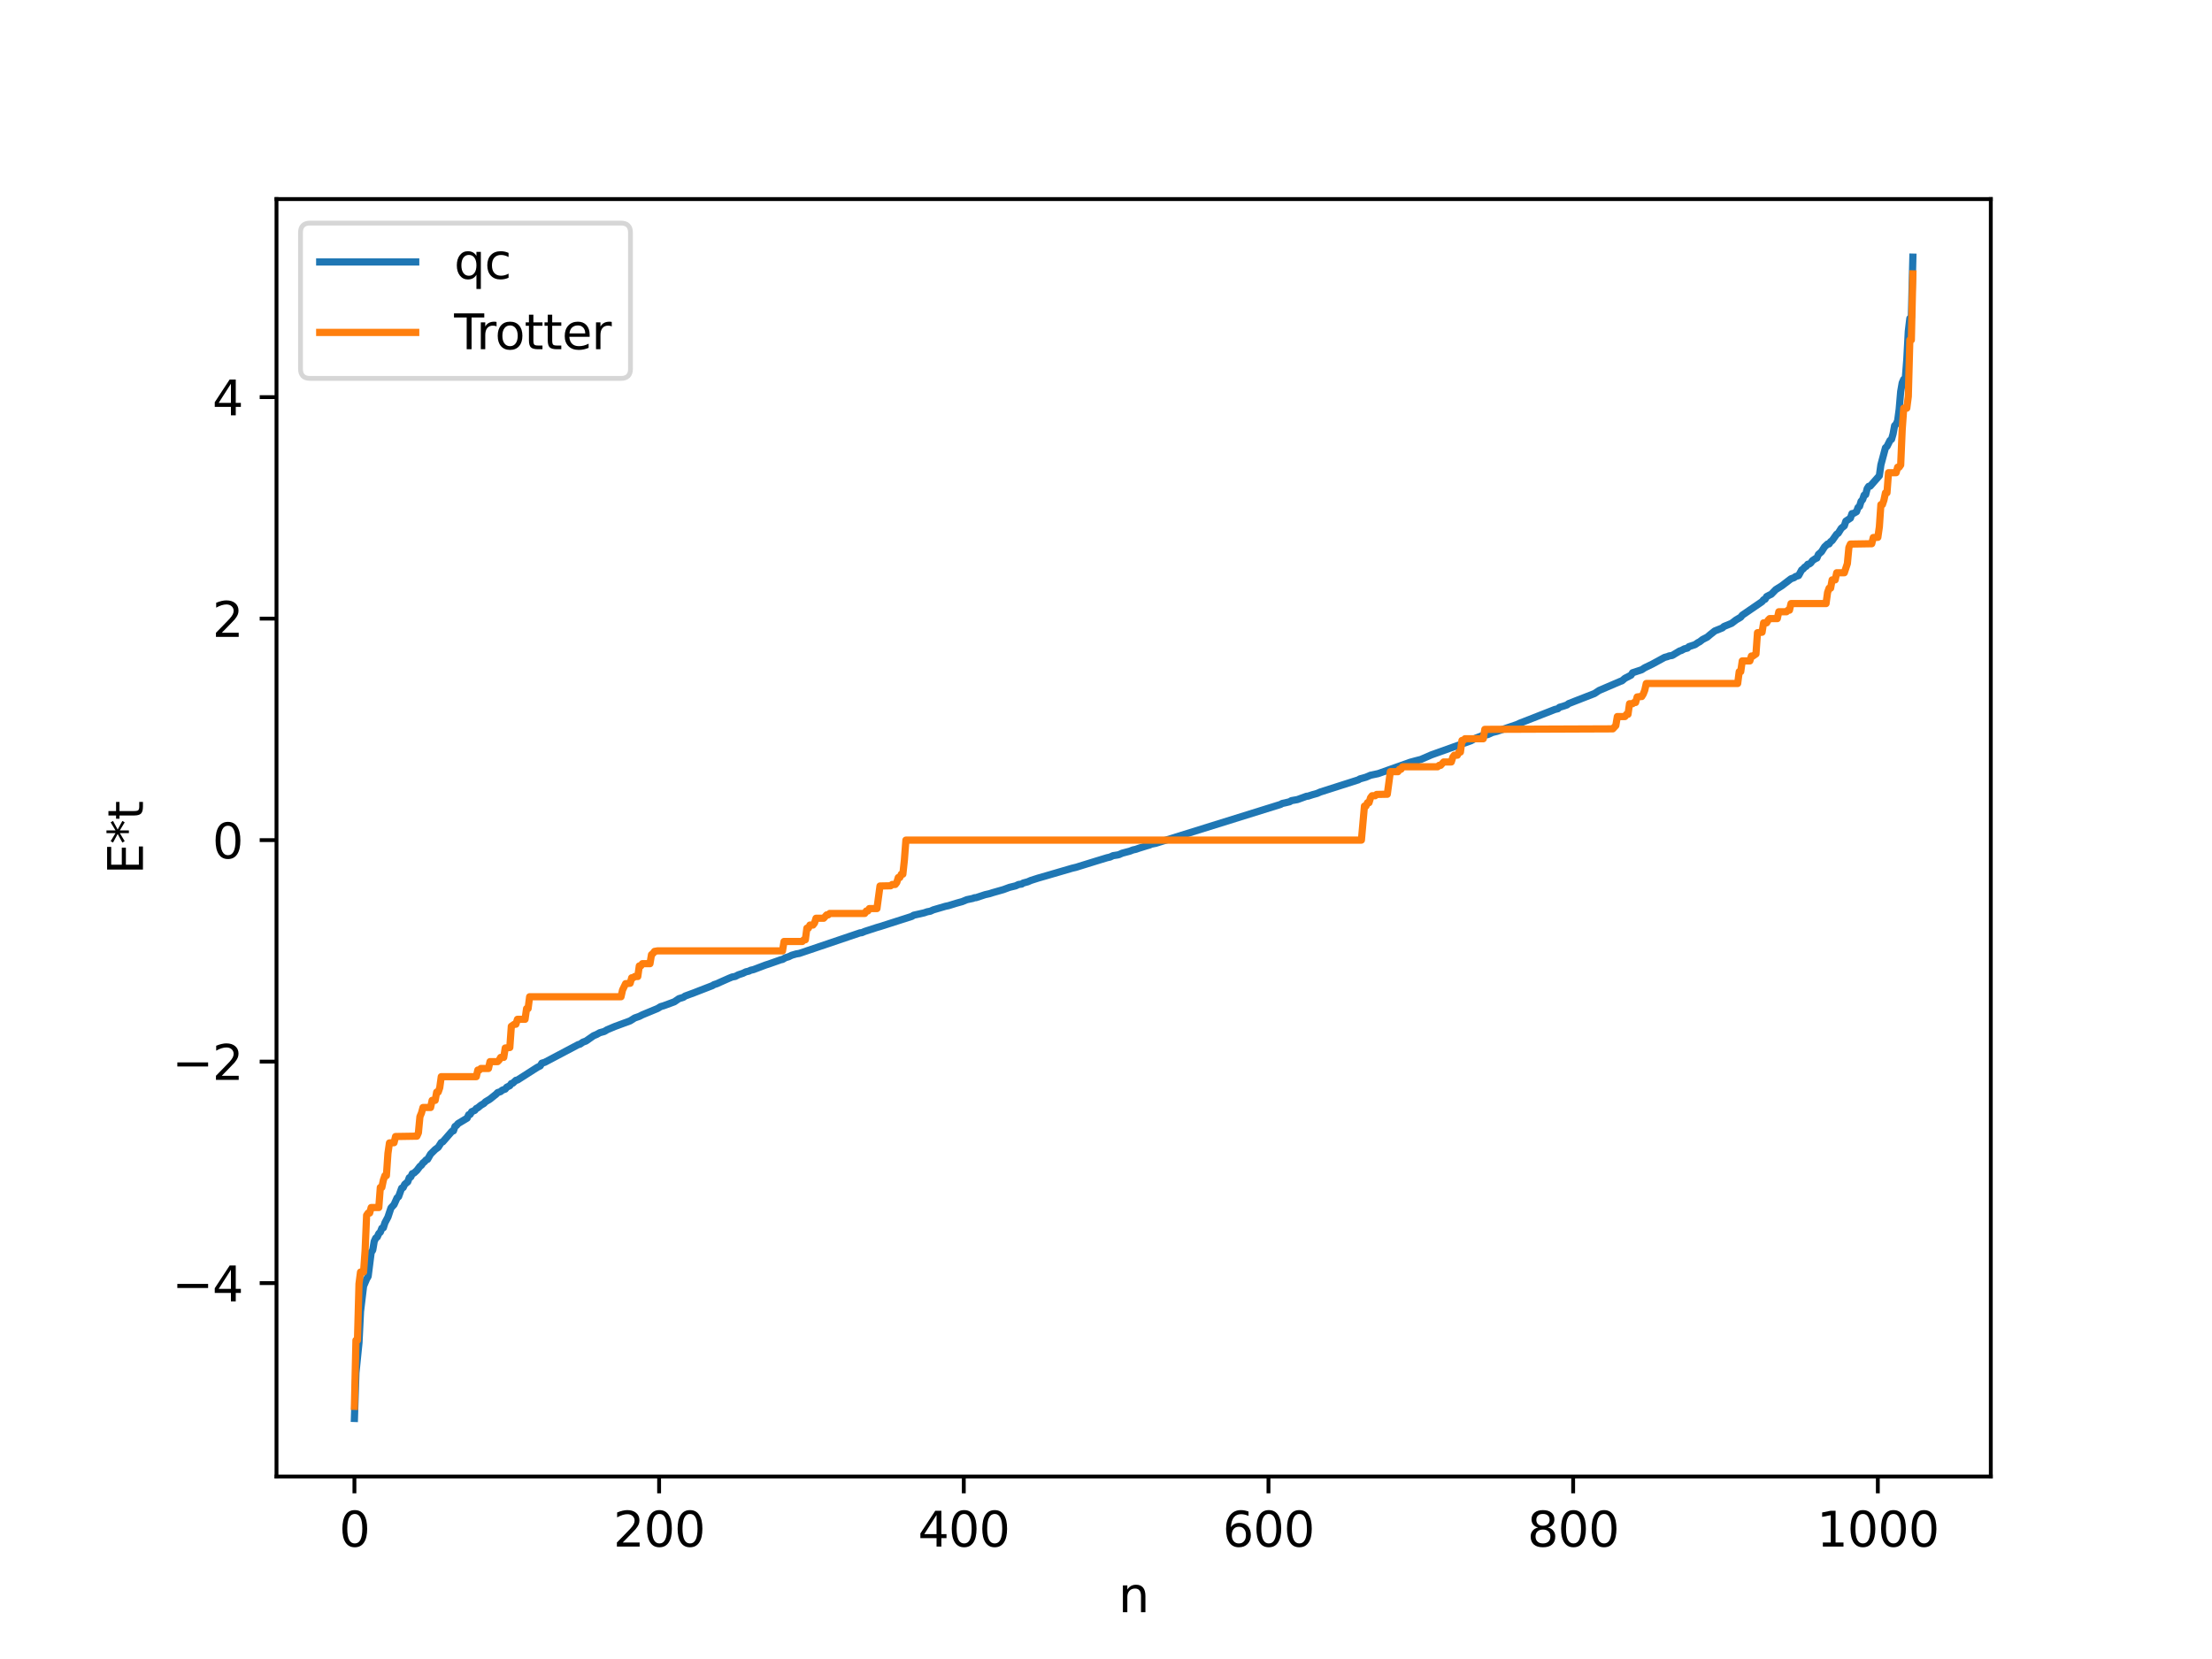 <?xml version="1.0" encoding="utf-8" standalone="no"?>
<!DOCTYPE svg PUBLIC "-//W3C//DTD SVG 1.1//EN"
  "http://www.w3.org/Graphics/SVG/1.1/DTD/svg11.dtd">
<svg xmlns:xlink="http://www.w3.org/1999/xlink" width="460.8pt" height="345.6pt" viewBox="0 0 460.8 345.6" xmlns="http://www.w3.org/2000/svg" version="1.1">
 <defs>
  <style type="text/css">*{stroke-linejoin: round; stroke-linecap: butt}</style>
 </defs>
 <g id="figure_1">
  <g id="patch_1">
   <path d="M 0 345.6 
L 460.8 345.6 
L 460.8 0 
L 0 0 
z
" style="fill: #ffffff"/>
  </g>
  <g id="axes_1">
   <g id="patch_2">
    <path d="M 57.6 307.584 
L 414.72 307.584 
L 414.72 41.472 
L 57.6 41.472 
z
" style="fill: #ffffff"/>
   </g>
   <g id="matplotlib.axis_1">
    <g id="xtick_1">
     <g id="line2d_1">
      <defs>
       <path id="m1a058fa5ed" d="M 0 0 
L 0 3.5 
" style="stroke: #000000; stroke-width: 0.8"/>
      </defs>
      <g>
       <use xlink:href="#m1a058fa5ed" x="73.833" y="307.584" style="stroke: #000000; stroke-width: 0.8"/>
      </g>
     </g>
     <g id="text_1">
      <!-- 0 -->
      <g transform="translate(70.651 322.182) scale(0.1 -0.1)">
       <defs>
        <path id="DejaVuSans-30" d="M 2034 4250 
Q 1547 4250 1301 3770 
Q 1056 3291 1056 2328 
Q 1056 1369 1301 889 
Q 1547 409 2034 409 
Q 2525 409 2770 889 
Q 3016 1369 3016 2328 
Q 3016 3291 2770 3770 
Q 2525 4250 2034 4250 
z
M 2034 4750 
Q 2819 4750 3233 4129 
Q 3647 3509 3647 2328 
Q 3647 1150 3233 529 
Q 2819 -91 2034 -91 
Q 1250 -91 836 529 
Q 422 1150 422 2328 
Q 422 3509 836 4129 
Q 1250 4750 2034 4750 
z
" transform="scale(0.016)"/>
       </defs>
       <use xlink:href="#DejaVuSans-30"/>
      </g>
     </g>
    </g>
    <g id="xtick_2">
     <g id="line2d_2">
      <g>
       <use xlink:href="#m1a058fa5ed" x="137.304" y="307.584" style="stroke: #000000; stroke-width: 0.8"/>
      </g>
     </g>
     <g id="text_2">
      <!-- 200 -->
      <g transform="translate(127.76 322.182) scale(0.1 -0.1)">
       <defs>
        <path id="DejaVuSans-32" d="M 1228 531 
L 3431 531 
L 3431 0 
L 469 0 
L 469 531 
Q 828 903 1448 1529 
Q 2069 2156 2228 2338 
Q 2531 2678 2651 2914 
Q 2772 3150 2772 3378 
Q 2772 3750 2511 3984 
Q 2250 4219 1831 4219 
Q 1534 4219 1204 4116 
Q 875 4013 500 3803 
L 500 4441 
Q 881 4594 1212 4672 
Q 1544 4750 1819 4750 
Q 2544 4750 2975 4387 
Q 3406 4025 3406 3419 
Q 3406 3131 3298 2873 
Q 3191 2616 2906 2266 
Q 2828 2175 2409 1742 
Q 1991 1309 1228 531 
z
" transform="scale(0.016)"/>
       </defs>
       <use xlink:href="#DejaVuSans-32"/>
       <use xlink:href="#DejaVuSans-30" x="63.623"/>
       <use xlink:href="#DejaVuSans-30" x="127.246"/>
      </g>
     </g>
    </g>
    <g id="xtick_3">
     <g id="line2d_3">
      <g>
       <use xlink:href="#m1a058fa5ed" x="200.775" y="307.584" style="stroke: #000000; stroke-width: 0.8"/>
      </g>
     </g>
     <g id="text_3">
      <!-- 400 -->
      <g transform="translate(191.231 322.182) scale(0.1 -0.1)">
       <defs>
        <path id="DejaVuSans-34" d="M 2419 4116 
L 825 1625 
L 2419 1625 
L 2419 4116 
z
M 2253 4666 
L 3047 4666 
L 3047 1625 
L 3713 1625 
L 3713 1100 
L 3047 1100 
L 3047 0 
L 2419 0 
L 2419 1100 
L 313 1100 
L 313 1709 
L 2253 4666 
z
" transform="scale(0.016)"/>
       </defs>
       <use xlink:href="#DejaVuSans-34"/>
       <use xlink:href="#DejaVuSans-30" x="63.623"/>
       <use xlink:href="#DejaVuSans-30" x="127.246"/>
      </g>
     </g>
    </g>
    <g id="xtick_4">
     <g id="line2d_4">
      <g>
       <use xlink:href="#m1a058fa5ed" x="264.246" y="307.584" style="stroke: #000000; stroke-width: 0.8"/>
      </g>
     </g>
     <g id="text_4">
      <!-- 600 -->
      <g transform="translate(254.702 322.182) scale(0.1 -0.1)">
       <defs>
        <path id="DejaVuSans-36" d="M 2113 2584 
Q 1688 2584 1439 2293 
Q 1191 2003 1191 1497 
Q 1191 994 1439 701 
Q 1688 409 2113 409 
Q 2538 409 2786 701 
Q 3034 994 3034 1497 
Q 3034 2003 2786 2293 
Q 2538 2584 2113 2584 
z
M 3366 4563 
L 3366 3988 
Q 3128 4100 2886 4159 
Q 2644 4219 2406 4219 
Q 1781 4219 1451 3797 
Q 1122 3375 1075 2522 
Q 1259 2794 1537 2939 
Q 1816 3084 2150 3084 
Q 2853 3084 3261 2657 
Q 3669 2231 3669 1497 
Q 3669 778 3244 343 
Q 2819 -91 2113 -91 
Q 1303 -91 875 529 
Q 447 1150 447 2328 
Q 447 3434 972 4092 
Q 1497 4750 2381 4750 
Q 2619 4750 2861 4703 
Q 3103 4656 3366 4563 
z
" transform="scale(0.016)"/>
       </defs>
       <use xlink:href="#DejaVuSans-36"/>
       <use xlink:href="#DejaVuSans-30" x="63.623"/>
       <use xlink:href="#DejaVuSans-30" x="127.246"/>
      </g>
     </g>
    </g>
    <g id="xtick_5">
     <g id="line2d_5">
      <g>
       <use xlink:href="#m1a058fa5ed" x="327.717" y="307.584" style="stroke: #000000; stroke-width: 0.8"/>
      </g>
     </g>
     <g id="text_5">
      <!-- 800 -->
      <g transform="translate(318.173 322.182) scale(0.1 -0.1)">
       <defs>
        <path id="DejaVuSans-38" d="M 2034 2216 
Q 1584 2216 1326 1975 
Q 1069 1734 1069 1313 
Q 1069 891 1326 650 
Q 1584 409 2034 409 
Q 2484 409 2743 651 
Q 3003 894 3003 1313 
Q 3003 1734 2745 1975 
Q 2488 2216 2034 2216 
z
M 1403 2484 
Q 997 2584 770 2862 
Q 544 3141 544 3541 
Q 544 4100 942 4425 
Q 1341 4750 2034 4750 
Q 2731 4750 3128 4425 
Q 3525 4100 3525 3541 
Q 3525 3141 3298 2862 
Q 3072 2584 2669 2484 
Q 3125 2378 3379 2068 
Q 3634 1759 3634 1313 
Q 3634 634 3220 271 
Q 2806 -91 2034 -91 
Q 1263 -91 848 271 
Q 434 634 434 1313 
Q 434 1759 690 2068 
Q 947 2378 1403 2484 
z
M 1172 3481 
Q 1172 3119 1398 2916 
Q 1625 2713 2034 2713 
Q 2441 2713 2670 2916 
Q 2900 3119 2900 3481 
Q 2900 3844 2670 4047 
Q 2441 4250 2034 4250 
Q 1625 4250 1398 4047 
Q 1172 3844 1172 3481 
z
" transform="scale(0.016)"/>
       </defs>
       <use xlink:href="#DejaVuSans-38"/>
       <use xlink:href="#DejaVuSans-30" x="63.623"/>
       <use xlink:href="#DejaVuSans-30" x="127.246"/>
      </g>
     </g>
    </g>
    <g id="xtick_6">
     <g id="line2d_6">
      <g>
       <use xlink:href="#m1a058fa5ed" x="391.188" y="307.584" style="stroke: #000000; stroke-width: 0.8"/>
      </g>
     </g>
     <g id="text_6">
      <!-- 1000 -->
      <g transform="translate(378.463 322.182) scale(0.1 -0.1)">
       <defs>
        <path id="DejaVuSans-31" d="M 794 531 
L 1825 531 
L 1825 4091 
L 703 3866 
L 703 4441 
L 1819 4666 
L 2450 4666 
L 2450 531 
L 3481 531 
L 3481 0 
L 794 0 
L 794 531 
z
" transform="scale(0.016)"/>
       </defs>
       <use xlink:href="#DejaVuSans-31"/>
       <use xlink:href="#DejaVuSans-30" x="63.623"/>
       <use xlink:href="#DejaVuSans-30" x="127.246"/>
       <use xlink:href="#DejaVuSans-30" x="190.869"/>
      </g>
     </g>
    </g>
    <g id="text_7">
     <!-- n -->
     <g transform="translate(232.991 335.861) scale(0.1 -0.1)">
      <defs>
       <path id="DejaVuSans-6e" d="M 3513 2113 
L 3513 0 
L 2938 0 
L 2938 2094 
Q 2938 2591 2744 2837 
Q 2550 3084 2163 3084 
Q 1697 3084 1428 2787 
Q 1159 2491 1159 1978 
L 1159 0 
L 581 0 
L 581 3500 
L 1159 3500 
L 1159 2956 
Q 1366 3272 1645 3428 
Q 1925 3584 2291 3584 
Q 2894 3584 3203 3211 
Q 3513 2838 3513 2113 
z
" transform="scale(0.016)"/>
      </defs>
      <use xlink:href="#DejaVuSans-6e"/>
     </g>
    </g>
   </g>
   <g id="matplotlib.axis_2">
    <g id="ytick_1">
     <g id="line2d_7">
      <defs>
       <path id="m76c7655646" d="M 0 0 
L -3.5 0 
" style="stroke: #000000; stroke-width: 0.8"/>
      </defs>
      <g>
       <use xlink:href="#m76c7655646" x="57.6" y="267.299" style="stroke: #000000; stroke-width: 0.8"/>
      </g>
     </g>
     <g id="text_8">
      <!-- −4 -->
      <g transform="translate(35.858 271.098) scale(0.1 -0.1)">
       <defs>
        <path id="DejaVuSans-2212" d="M 678 2272 
L 4684 2272 
L 4684 1741 
L 678 1741 
L 678 2272 
z
" transform="scale(0.016)"/>
       </defs>
       <use xlink:href="#DejaVuSans-2212"/>
       <use xlink:href="#DejaVuSans-34" x="83.789"/>
      </g>
     </g>
    </g>
    <g id="ytick_2">
     <g id="line2d_8">
      <g>
       <use xlink:href="#m76c7655646" x="57.6" y="221.155" style="stroke: #000000; stroke-width: 0.8"/>
      </g>
     </g>
     <g id="text_9">
      <!-- −2 -->
      <g transform="translate(35.858 224.954) scale(0.1 -0.1)">
       <use xlink:href="#DejaVuSans-2212"/>
       <use xlink:href="#DejaVuSans-32" x="83.789"/>
      </g>
     </g>
    </g>
    <g id="ytick_3">
     <g id="line2d_9">
      <g>
       <use xlink:href="#m76c7655646" x="57.6" y="175.012" style="stroke: #000000; stroke-width: 0.8"/>
      </g>
     </g>
     <g id="text_10">
      <!-- 0 -->
      <g transform="translate(44.237 178.811) scale(0.1 -0.1)">
       <use xlink:href="#DejaVuSans-30"/>
      </g>
     </g>
    </g>
    <g id="ytick_4">
     <g id="line2d_10">
      <g>
       <use xlink:href="#m76c7655646" x="57.6" y="128.868" style="stroke: #000000; stroke-width: 0.8"/>
      </g>
     </g>
     <g id="text_11">
      <!-- 2 -->
      <g transform="translate(44.237 132.668) scale(0.1 -0.1)">
       <use xlink:href="#DejaVuSans-32"/>
      </g>
     </g>
    </g>
    <g id="ytick_5">
     <g id="line2d_11">
      <g>
       <use xlink:href="#m76c7655646" x="57.6" y="82.725" style="stroke: #000000; stroke-width: 0.8"/>
      </g>
     </g>
     <g id="text_12">
      <!-- 4 -->
      <g transform="translate(44.237 86.524) scale(0.1 -0.1)">
       <use xlink:href="#DejaVuSans-34"/>
      </g>
     </g>
    </g>
    <g id="text_13">
     <!-- E*t -->
     <g transform="translate(29.778 182.148) rotate(-90) scale(0.1 -0.1)">
      <defs>
       <path id="DejaVuSans-45" d="M 628 4666 
L 3578 4666 
L 3578 4134 
L 1259 4134 
L 1259 2753 
L 3481 2753 
L 3481 2222 
L 1259 2222 
L 1259 531 
L 3634 531 
L 3634 0 
L 628 0 
L 628 4666 
z
" transform="scale(0.016)"/>
       <path id="DejaVuSans-2a" d="M 3009 3897 
L 1888 3291 
L 3009 2681 
L 2828 2375 
L 1778 3009 
L 1778 1831 
L 1422 1831 
L 1422 3009 
L 372 2375 
L 191 2681 
L 1313 3291 
L 191 3897 
L 372 4206 
L 1422 3572 
L 1422 4750 
L 1778 4750 
L 1778 3572 
L 2828 4206 
L 3009 3897 
z
" transform="scale(0.016)"/>
       <path id="DejaVuSans-74" d="M 1172 4494 
L 1172 3500 
L 2356 3500 
L 2356 3053 
L 1172 3053 
L 1172 1153 
Q 1172 725 1289 603 
Q 1406 481 1766 481 
L 2356 481 
L 2356 0 
L 1766 0 
Q 1100 0 847 248 
Q 594 497 594 1153 
L 594 3053 
L 172 3053 
L 172 3500 
L 594 3500 
L 594 4494 
L 1172 4494 
z
" transform="scale(0.016)"/>
      </defs>
      <use xlink:href="#DejaVuSans-45"/>
      <use xlink:href="#DejaVuSans-2a" x="63.184"/>
      <use xlink:href="#DejaVuSans-74" x="113.184"/>
     </g>
    </g>
   </g>
   <g id="line2d_12">
    <path d="M 73.833 295.488 
L 74.15 285.971 
L 74.785 279.669 
L 75.102 273.203 
L 75.737 267.93 
L 76.372 266.441 
L 76.689 265.901 
L 77.324 260.896 
L 77.641 260.443 
L 77.958 258.593 
L 78.276 257.912 
L 78.593 257.688 
L 78.91 256.968 
L 79.228 256.681 
L 79.545 255.864 
L 79.862 255.768 
L 80.18 254.746 
L 80.815 253.538 
L 81.449 251.624 
L 82.084 250.946 
L 82.719 249.534 
L 83.036 249.28 
L 83.671 247.513 
L 83.988 247.391 
L 84.305 246.721 
L 84.94 246.197 
L 85.258 245.337 
L 85.575 245.173 
L 85.892 244.492 
L 86.21 244.395 
L 86.844 243.821 
L 87.479 242.976 
L 87.796 242.738 
L 88.114 242.256 
L 88.431 242.022 
L 88.748 241.65 
L 89.066 241.515 
L 89.7 240.415 
L 90.653 239.469 
L 91.287 239.005 
L 91.922 238.006 
L 92.239 237.87 
L 94.143 235.682 
L 94.461 235.575 
L 94.778 234.67 
L 95.096 234.457 
L 95.413 234.071 
L 97.317 232.924 
L 97.634 232.221 
L 97.952 232.139 
L 98.269 231.583 
L 98.904 231.315 
L 99.221 230.916 
L 99.539 230.77 
L 100.173 230.245 
L 100.808 229.872 
L 101.125 229.534 
L 102.077 228.957 
L 103.347 227.939 
L 103.664 227.608 
L 104.299 227.4 
L 104.616 227.105 
L 105.251 226.884 
L 105.568 226.483 
L 106.203 226.171 
L 106.52 225.728 
L 106.838 225.638 
L 107.472 225.049 
L 107.79 224.996 
L 111.915 222.357 
L 112.55 222.038 
L 112.867 221.483 
L 113.502 221.291 
L 120.484 217.599 
L 120.801 217.534 
L 121.436 217.099 
L 122.071 216.866 
L 123.658 215.76 
L 124.292 215.497 
L 124.927 215.138 
L 125.879 214.874 
L 126.514 214.498 
L 128.1 213.834 
L 131.274 212.663 
L 132.226 212.061 
L 133.178 211.732 
L 133.813 211.405 
L 136.986 210.09 
L 137.621 209.699 
L 138.256 209.515 
L 140.477 208.694 
L 141.429 208.043 
L 142.381 207.748 
L 142.699 207.504 
L 144.603 206.803 
L 145.555 206.428 
L 148.411 205.326 
L 148.729 205.124 
L 149.363 204.914 
L 149.998 204.622 
L 151.902 203.778 
L 152.537 203.519 
L 153.172 203.407 
L 153.806 203.073 
L 154.758 202.756 
L 155.393 202.446 
L 156.028 202.301 
L 156.345 202.128 
L 156.98 201.982 
L 159.519 201.02 
L 160.153 200.819 
L 162.058 200.148 
L 162.692 199.924 
L 163.01 199.87 
L 163.644 199.499 
L 164.279 199.314 
L 164.914 199 
L 165.866 198.72 
L 166.5 198.615 
L 179.195 194.317 
L 179.512 194.302 
L 180.147 194.03 
L 182.686 193.206 
L 183.32 193.027 
L 189.985 190.89 
L 190.302 190.665 
L 192.524 190.16 
L 193.158 189.94 
L 193.793 189.825 
L 194.428 189.538 
L 196.967 188.794 
L 197.601 188.664 
L 199.188 188.17 
L 200.458 187.816 
L 201.41 187.422 
L 202.679 187.151 
L 202.996 187.012 
L 203.314 187.003 
L 205.218 186.376 
L 206.17 186.161 
L 206.805 185.952 
L 209.026 185.321 
L 210.296 184.852 
L 211.565 184.542 
L 212.2 184.25 
L 212.834 184.169 
L 213.152 183.951 
L 214.104 183.694 
L 214.739 183.412 
L 216.325 182.906 
L 217.912 182.451 
L 223.307 180.877 
L 224.259 180.645 
L 224.894 180.443 
L 228.385 179.363 
L 230.606 178.686 
L 231.241 178.543 
L 231.876 178.248 
L 232.828 178.1 
L 233.145 178.016 
L 233.78 177.733 
L 235.367 177.312 
L 236.001 177.062 
L 236.636 176.922 
L 237.271 176.696 
L 238.858 176.204 
L 239.492 176.025 
L 239.81 175.864 
L 240.762 175.677 
L 266.785 167.569 
L 267.102 167.377 
L 267.737 167.244 
L 268.689 167.01 
L 269.006 166.793 
L 270.276 166.568 
L 272.18 165.876 
L 272.497 165.851 
L 273.449 165.541 
L 274.401 165.273 
L 275.036 164.993 
L 282.97 162.459 
L 283.287 162.26 
L 284.557 161.902 
L 285.509 161.497 
L 287.096 161.16 
L 293.125 159.026 
L 293.76 158.793 
L 295.029 158.449 
L 295.981 158.212 
L 298.203 157.244 
L 306.454 154.301 
L 307.406 153.777 
L 308.676 153.283 
L 309.945 153.021 
L 310.897 152.587 
L 311.849 152.352 
L 313.753 151.698 
L 315.975 150.942 
L 316.61 150.648 
L 317.562 150.28 
L 323.909 147.794 
L 324.543 147.64 
L 324.861 147.348 
L 325.813 147.063 
L 326.448 146.839 
L 326.765 146.58 
L 328.034 146.082 
L 332.16 144.476 
L 333.112 143.844 
L 337.555 141.937 
L 337.872 141.837 
L 338.507 141.302 
L 339.777 140.646 
L 340.094 140.147 
L 341.998 139.519 
L 342.633 139.102 
L 344.22 138.335 
L 346.758 136.949 
L 347.393 136.779 
L 347.71 136.64 
L 348.345 136.542 
L 349.932 135.596 
L 350.249 135.512 
L 350.884 135.165 
L 351.519 135.012 
L 351.836 134.709 
L 353.105 134.291 
L 353.74 133.856 
L 354.058 133.701 
L 354.692 133.213 
L 355.644 132.73 
L 356.279 132.189 
L 357.231 131.435 
L 358.818 130.802 
L 359.135 130.501 
L 360.722 129.852 
L 361.674 129.13 
L 362.626 128.568 
L 362.943 128.157 
L 367.069 125.333 
L 367.386 124.941 
L 367.704 124.831 
L 368.021 124.28 
L 368.656 123.942 
L 368.973 123.805 
L 369.925 122.824 
L 371.195 122.023 
L 372.781 120.809 
L 373.099 120.569 
L 373.734 120.343 
L 374.051 120.102 
L 374.686 119.897 
L 375.32 118.732 
L 375.638 118.517 
L 375.955 118.134 
L 376.272 117.97 
L 376.59 117.547 
L 376.907 117.496 
L 377.224 117.27 
L 377.542 116.814 
L 378.177 116.378 
L 378.494 116.251 
L 378.811 115.492 
L 379.446 114.944 
L 380.081 113.932 
L 380.715 113.33 
L 381.033 113.309 
L 381.35 112.834 
L 381.667 112.622 
L 382.62 111.272 
L 382.937 111.076 
L 383.572 110.051 
L 384.206 109.537 
L 384.524 108.562 
L 385.476 107.935 
L 385.793 107 
L 386.11 106.962 
L 386.745 106.597 
L 387.062 105.718 
L 387.38 105.475 
L 387.697 104.44 
L 388.015 104.093 
L 388.332 103.148 
L 388.649 103.044 
L 388.967 101.79 
L 389.284 101.315 
L 389.601 101.263 
L 391.505 99.101 
L 391.823 96.839 
L 392.775 93.28 
L 393.092 93.005 
L 393.727 91.743 
L 394.044 91.509 
L 394.362 90.389 
L 394.679 88.689 
L 394.996 88.37 
L 395.314 87.652 
L 395.631 85.272 
L 395.948 81.574 
L 396.266 79.749 
L 396.583 79.028 
L 396.9 78.951 
L 397.218 74.929 
L 397.535 69.003 
L 397.853 66.336 
L 398.17 66.129 
L 398.487 53.568 
L 398.487 53.568 
" clip-path="url(#pb13a14eb2e)" style="fill: none; stroke: #1f77b4; stroke-width: 1.5; stroke-linecap: square"/>
   </g>
   <g id="line2d_13">
    <path d="M 73.833 292.964 
L 74.15 279.2 
L 74.467 279.2 
L 74.785 267.435 
L 75.102 264.991 
L 75.737 264.991 
L 76.054 260.589 
L 76.372 253.158 
L 76.689 252.702 
L 77.006 252.702 
L 77.324 251.552 
L 78.91 251.552 
L 79.228 247.359 
L 79.545 247.359 
L 79.862 245.842 
L 80.18 244.904 
L 80.497 244.904 
L 80.815 240.268 
L 81.132 238.086 
L 82.084 238.049 
L 82.401 236.757 
L 86.844 236.684 
L 87.162 235.977 
L 87.479 232.617 
L 87.796 231.875 
L 88.114 230.712 
L 89.7 230.712 
L 90.018 229.226 
L 90.653 229.226 
L 90.97 227.5 
L 91.287 227.5 
L 91.605 226.601 
L 91.922 224.288 
L 99.221 224.288 
L 99.539 222.91 
L 99.856 222.91 
L 100.173 222.584 
L 101.76 222.584 
L 102.077 221.155 
L 103.664 221.155 
L 103.981 220.833 
L 104.299 220.276 
L 104.934 220.276 
L 105.251 218.317 
L 106.203 218.218 
L 106.52 213.797 
L 107.155 213.361 
L 107.472 213.361 
L 107.79 212.342 
L 109.377 212.342 
L 109.694 210.108 
L 110.011 210.108 
L 110.329 207.64 
L 129.37 207.64 
L 129.687 206.237 
L 130.322 204.918 
L 131.274 204.834 
L 131.591 203.687 
L 131.909 203.687 
L 132.226 203.425 
L 132.861 203.425 
L 133.178 201.216 
L 133.496 201.216 
L 133.813 200.754 
L 135.4 200.754 
L 135.717 198.87 
L 136.034 198.616 
L 136.352 198.191 
L 136.986 198.083 
L 163.01 198.083 
L 163.327 196.129 
L 167.135 196.129 
L 167.453 195.771 
L 167.77 195.771 
L 168.087 193.352 
L 168.405 193.352 
L 168.722 192.706 
L 169.357 192.706 
L 169.674 192.289 
L 169.991 191.291 
L 171.578 191.291 
L 172.213 190.587 
L 172.53 190.587 
L 172.848 190.289 
L 180.147 190.289 
L 180.464 189.775 
L 180.781 189.775 
L 181.099 189.271 
L 182.686 189.271 
L 183.32 184.568 
L 185.542 184.526 
L 185.859 184.253 
L 186.494 184.253 
L 186.811 183.841 
L 187.129 182.806 
L 187.446 182.806 
L 187.763 182.106 
L 188.081 182.106 
L 188.398 179.182 
L 188.715 175.012 
L 283.605 175.012 
L 284.239 167.918 
L 284.557 167.918 
L 284.874 167.217 
L 285.191 167.217 
L 285.509 166.183 
L 285.826 165.77 
L 286.461 165.77 
L 286.778 165.497 
L 289 165.455 
L 289.634 160.753 
L 291.221 160.753 
L 291.539 160.249 
L 291.856 160.249 
L 292.173 159.735 
L 299.472 159.735 
L 299.79 159.436 
L 300.107 159.436 
L 300.742 158.732 
L 302.329 158.732 
L 302.646 157.734 
L 302.963 157.318 
L 303.598 157.318 
L 303.915 156.672 
L 304.233 156.672 
L 304.55 154.252 
L 304.867 154.252 
L 305.185 153.895 
L 308.993 153.895 
L 309.31 151.94 
L 335.968 151.833 
L 336.603 151.154 
L 336.92 149.27 
L 338.507 149.27 
L 338.824 148.808 
L 339.142 148.808 
L 339.459 146.599 
L 340.094 146.599 
L 340.411 146.337 
L 340.729 146.337 
L 341.046 145.189 
L 341.681 145.105 
L 341.998 145.105 
L 342.315 144.595 
L 342.633 143.786 
L 342.95 142.384 
L 361.991 142.383 
L 362.309 139.915 
L 362.626 139.915 
L 362.943 137.681 
L 364.53 137.681 
L 364.848 136.663 
L 365.165 136.663 
L 365.8 136.226 
L 366.117 131.805 
L 367.069 131.707 
L 367.386 129.748 
L 368.021 129.748 
L 368.339 129.191 
L 368.656 128.868 
L 370.243 128.868 
L 370.56 127.44 
L 372.147 127.44 
L 372.464 127.114 
L 372.781 127.114 
L 373.099 125.736 
L 380.398 125.736 
L 380.715 123.423 
L 381.033 122.524 
L 381.35 122.524 
L 381.667 120.798 
L 382.302 120.798 
L 382.62 119.312 
L 384.206 119.312 
L 384.841 117.406 
L 385.158 114.047 
L 385.476 113.34 
L 389.919 113.267 
L 390.236 111.975 
L 391.188 111.938 
L 391.505 109.755 
L 391.823 105.119 
L 392.14 105.119 
L 392.458 104.182 
L 392.775 102.664 
L 393.092 102.664 
L 393.41 98.472 
L 394.996 98.472 
L 395.314 97.322 
L 395.631 97.322 
L 395.948 96.866 
L 396.266 89.435 
L 396.583 85.033 
L 397.218 85.033 
L 397.535 82.589 
L 397.853 70.824 
L 398.17 70.824 
L 398.487 57.06 
L 398.487 57.06 
" clip-path="url(#pb13a14eb2e)" style="fill: none; stroke: #ff7f0e; stroke-width: 1.5; stroke-linecap: square"/>
   </g>
   <g id="patch_3">
    <path d="M 57.6 307.584 
L 57.6 41.472 
" style="fill: none; stroke: #000000; stroke-width: 0.8; stroke-linejoin: miter; stroke-linecap: square"/>
   </g>
   <g id="patch_4">
    <path d="M 414.72 307.584 
L 414.72 41.472 
" style="fill: none; stroke: #000000; stroke-width: 0.8; stroke-linejoin: miter; stroke-linecap: square"/>
   </g>
   <g id="patch_5">
    <path d="M 57.6 307.584 
L 414.72 307.584 
" style="fill: none; stroke: #000000; stroke-width: 0.8; stroke-linejoin: miter; stroke-linecap: square"/>
   </g>
   <g id="patch_6">
    <path d="M 57.6 41.472 
L 414.72 41.472 
" style="fill: none; stroke: #000000; stroke-width: 0.8; stroke-linejoin: miter; stroke-linecap: square"/>
   </g>
   <g id="legend_1">
    <g id="patch_7">
     <path d="M 64.6 78.828 
L 129.342 78.828 
Q 131.342 78.828 131.342 76.828 
L 131.342 48.472 
Q 131.342 46.472 129.342 46.472 
L 64.6 46.472 
Q 62.6 46.472 62.6 48.472 
L 62.6 76.828 
Q 62.6 78.828 64.6 78.828 
z
" style="fill: #ffffff; opacity: 0.8; stroke: #cccccc; stroke-linejoin: miter"/>
    </g>
    <g id="line2d_14">
     <path d="M 66.6 54.57 
L 76.6 54.57 
L 86.6 54.57 
" style="fill: none; stroke: #1f77b4; stroke-width: 1.5; stroke-linecap: square"/>
    </g>
    <g id="text_14">
     <!-- qc -->
     <g transform="translate(94.6 58.07) scale(0.1 -0.1)">
      <defs>
       <path id="DejaVuSans-71" d="M 947 1747 
Q 947 1113 1208 752 
Q 1469 391 1925 391 
Q 2381 391 2643 752 
Q 2906 1113 2906 1747 
Q 2906 2381 2643 2742 
Q 2381 3103 1925 3103 
Q 1469 3103 1208 2742 
Q 947 2381 947 1747 
z
M 2906 525 
Q 2725 213 2448 61 
Q 2172 -91 1784 -91 
Q 1150 -91 751 415 
Q 353 922 353 1747 
Q 353 2572 751 3078 
Q 1150 3584 1784 3584 
Q 2172 3584 2448 3432 
Q 2725 3281 2906 2969 
L 2906 3500 
L 3481 3500 
L 3481 -1331 
L 2906 -1331 
L 2906 525 
z
" transform="scale(0.016)"/>
       <path id="DejaVuSans-63" d="M 3122 3366 
L 3122 2828 
Q 2878 2963 2633 3030 
Q 2388 3097 2138 3097 
Q 1578 3097 1268 2742 
Q 959 2388 959 1747 
Q 959 1106 1268 751 
Q 1578 397 2138 397 
Q 2388 397 2633 464 
Q 2878 531 3122 666 
L 3122 134 
Q 2881 22 2623 -34 
Q 2366 -91 2075 -91 
Q 1284 -91 818 406 
Q 353 903 353 1747 
Q 353 2603 823 3093 
Q 1294 3584 2113 3584 
Q 2378 3584 2631 3529 
Q 2884 3475 3122 3366 
z
" transform="scale(0.016)"/>
      </defs>
      <use xlink:href="#DejaVuSans-71"/>
      <use xlink:href="#DejaVuSans-63" x="63.477"/>
     </g>
    </g>
    <g id="line2d_15">
     <path d="M 66.6 69.249 
L 76.6 69.249 
L 86.6 69.249 
" style="fill: none; stroke: #ff7f0e; stroke-width: 1.5; stroke-linecap: square"/>
    </g>
    <g id="text_15">
     <!-- Trotter -->
     <g transform="translate(94.6 72.749) scale(0.1 -0.1)">
      <defs>
       <path id="DejaVuSans-54" d="M -19 4666 
L 3928 4666 
L 3928 4134 
L 2272 4134 
L 2272 0 
L 1638 0 
L 1638 4134 
L -19 4134 
L -19 4666 
z
" transform="scale(0.016)"/>
       <path id="DejaVuSans-72" d="M 2631 2963 
Q 2534 3019 2420 3045 
Q 2306 3072 2169 3072 
Q 1681 3072 1420 2755 
Q 1159 2438 1159 1844 
L 1159 0 
L 581 0 
L 581 3500 
L 1159 3500 
L 1159 2956 
Q 1341 3275 1631 3429 
Q 1922 3584 2338 3584 
Q 2397 3584 2469 3576 
Q 2541 3569 2628 3553 
L 2631 2963 
z
" transform="scale(0.016)"/>
       <path id="DejaVuSans-6f" d="M 1959 3097 
Q 1497 3097 1228 2736 
Q 959 2375 959 1747 
Q 959 1119 1226 758 
Q 1494 397 1959 397 
Q 2419 397 2687 759 
Q 2956 1122 2956 1747 
Q 2956 2369 2687 2733 
Q 2419 3097 1959 3097 
z
M 1959 3584 
Q 2709 3584 3137 3096 
Q 3566 2609 3566 1747 
Q 3566 888 3137 398 
Q 2709 -91 1959 -91 
Q 1206 -91 779 398 
Q 353 888 353 1747 
Q 353 2609 779 3096 
Q 1206 3584 1959 3584 
z
" transform="scale(0.016)"/>
       <path id="DejaVuSans-65" d="M 3597 1894 
L 3597 1613 
L 953 1613 
Q 991 1019 1311 708 
Q 1631 397 2203 397 
Q 2534 397 2845 478 
Q 3156 559 3463 722 
L 3463 178 
Q 3153 47 2828 -22 
Q 2503 -91 2169 -91 
Q 1331 -91 842 396 
Q 353 884 353 1716 
Q 353 2575 817 3079 
Q 1281 3584 2069 3584 
Q 2775 3584 3186 3129 
Q 3597 2675 3597 1894 
z
M 3022 2063 
Q 3016 2534 2758 2815 
Q 2500 3097 2075 3097 
Q 1594 3097 1305 2825 
Q 1016 2553 972 2059 
L 3022 2063 
z
" transform="scale(0.016)"/>
      </defs>
      <use xlink:href="#DejaVuSans-54"/>
      <use xlink:href="#DejaVuSans-72" x="46.334"/>
      <use xlink:href="#DejaVuSans-6f" x="85.197"/>
      <use xlink:href="#DejaVuSans-74" x="146.379"/>
      <use xlink:href="#DejaVuSans-74" x="185.588"/>
      <use xlink:href="#DejaVuSans-65" x="224.797"/>
      <use xlink:href="#DejaVuSans-72" x="286.32"/>
     </g>
    </g>
   </g>
  </g>
 </g>
 <defs>
  <clipPath id="pb13a14eb2e">
   <rect x="57.6" y="41.472" width="357.12" height="266.112"/>
  </clipPath>
 </defs>
</svg>
